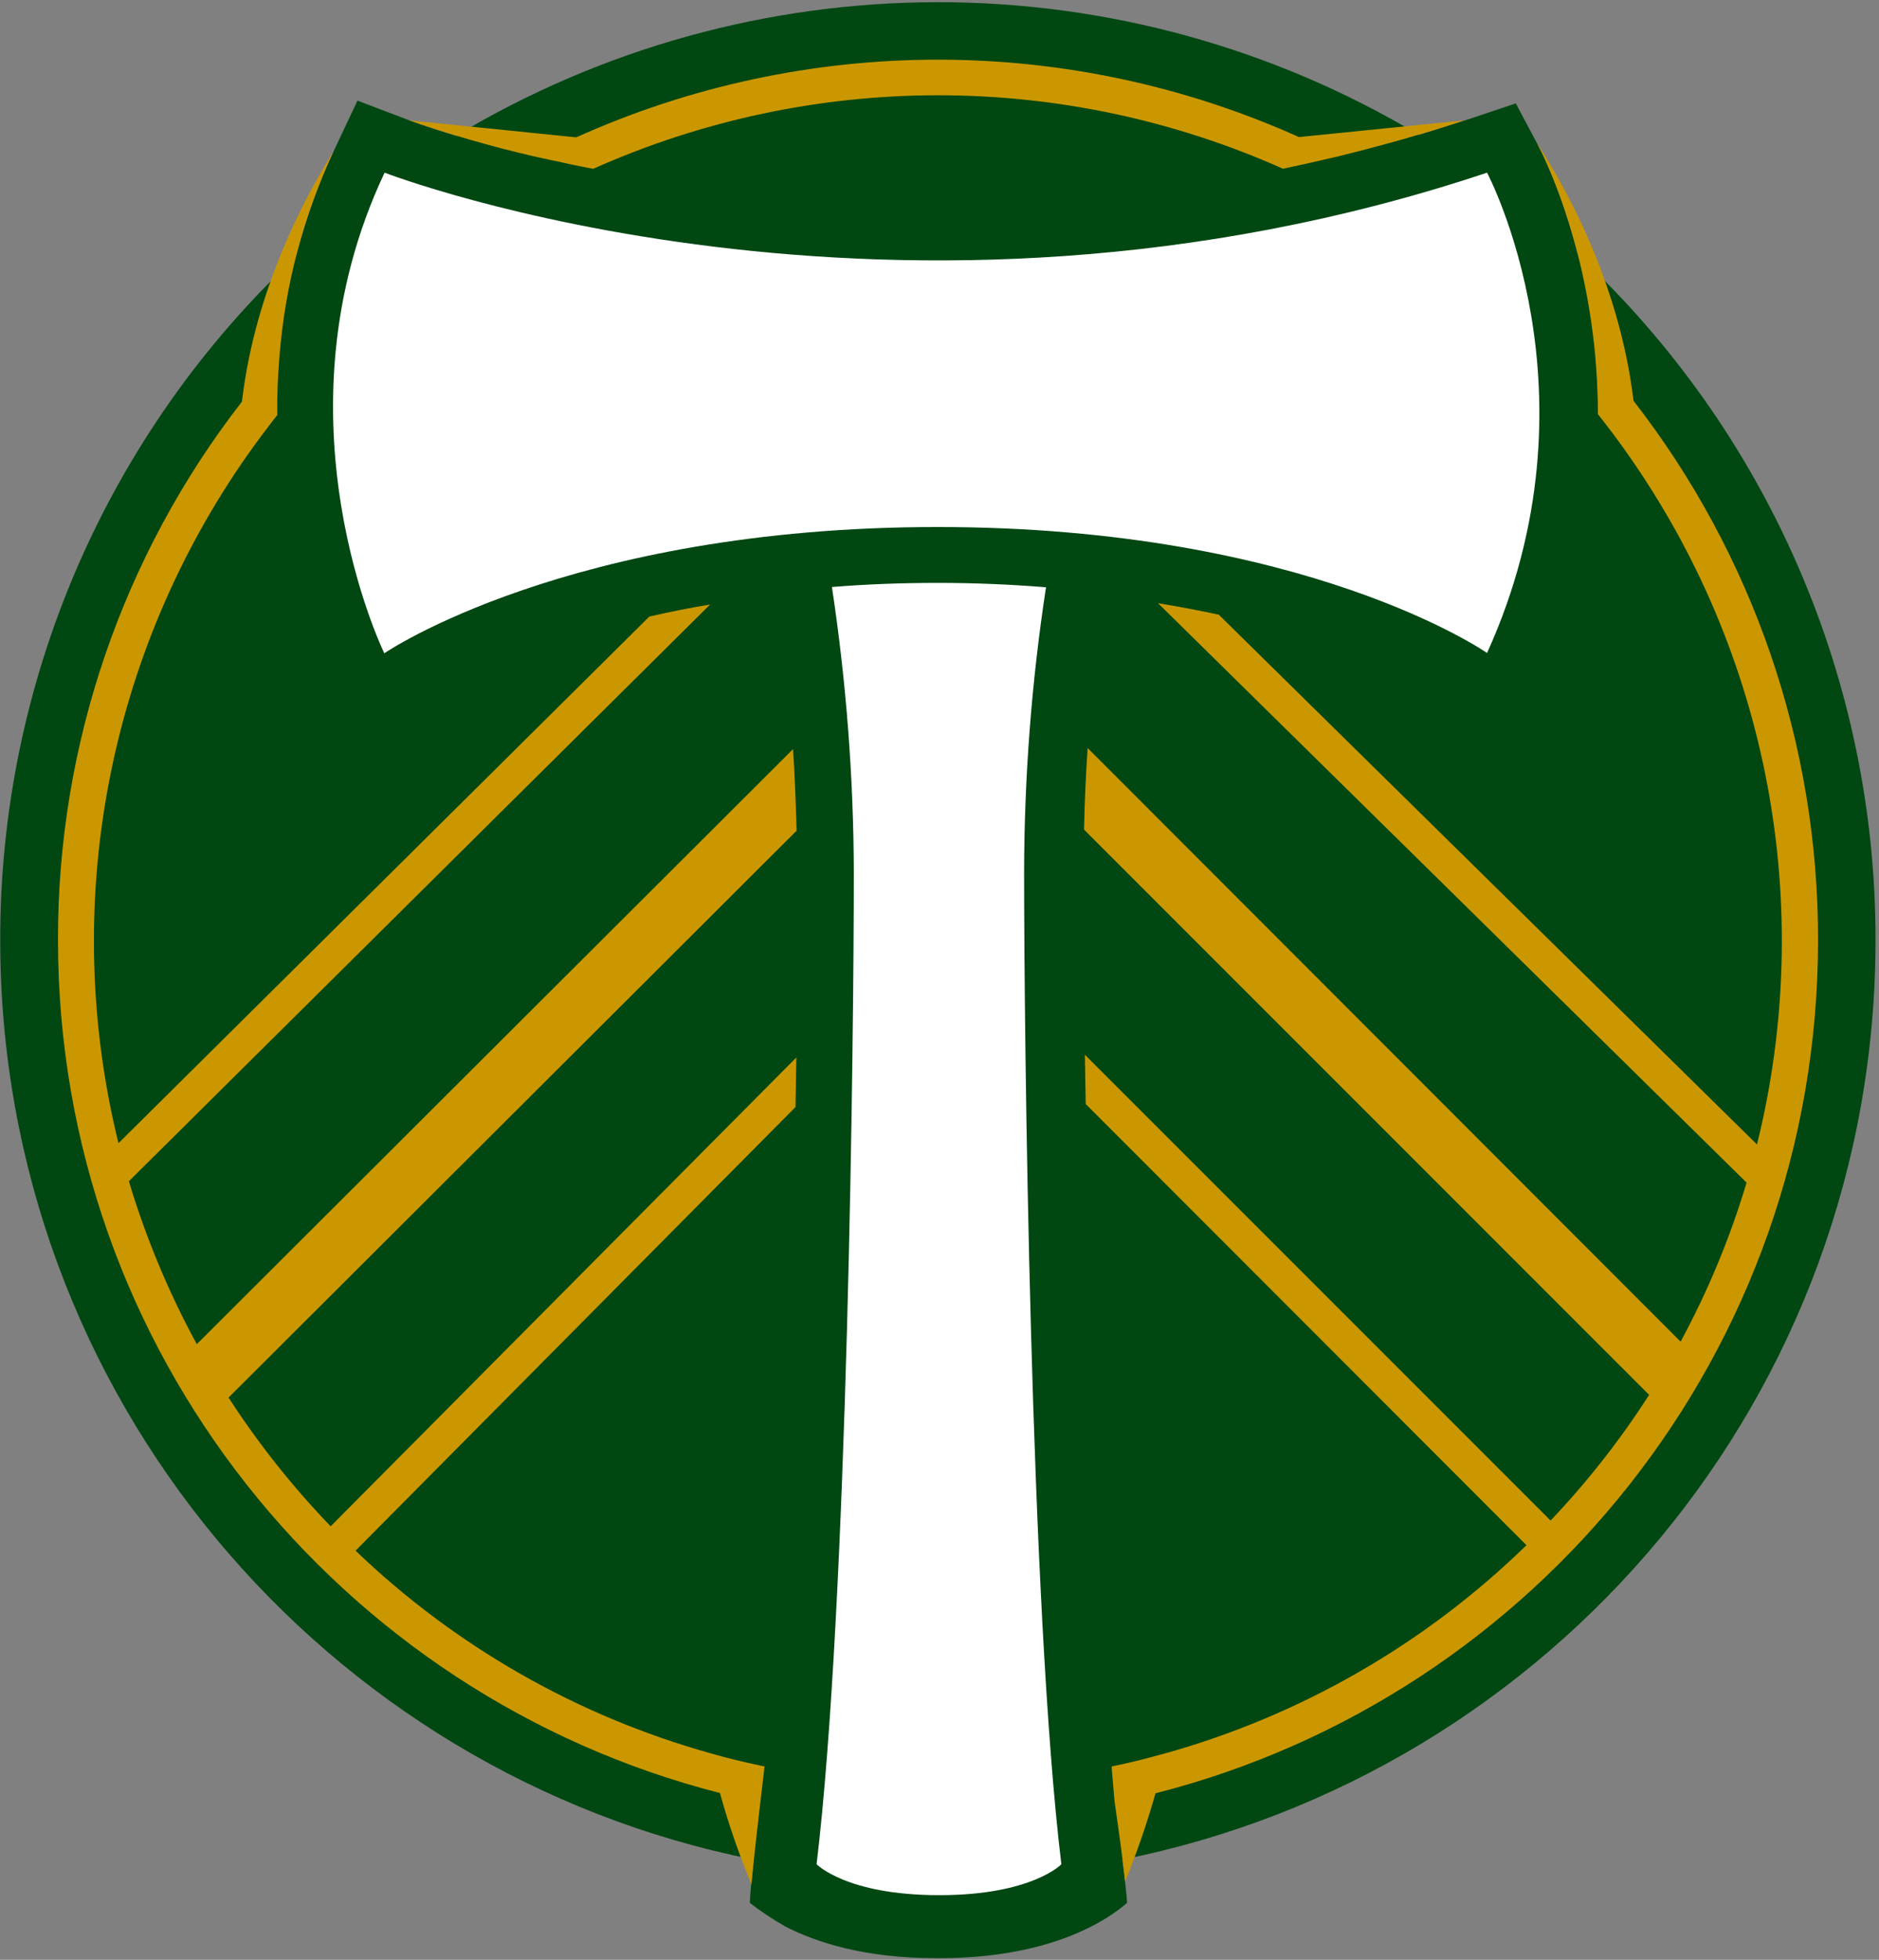 <svg width="492" height="513" viewBox="0 0 492 513" fill="none" xmlns="http://www.w3.org/2000/svg">
<rect x="0" y="0" width="492" height="513" fill="#808080" stroke="none"/>
<g clip-path="url(#clip0_795_4588)">
<path d="M491.089 246.055C491.121 212.411 484.219 179.12 470.812 148.262C457.406 117.404 437.783 89.64 413.169 66.703C408.868 49.929 403.492 39.463 402.918 38.388L396.897 27.062L384.711 31.148C380.338 32.581 375.965 33.944 371.521 35.306C333.407 12.54 289.832 0.537 245.436 0.575C201.04 0.613 157.485 12.69 119.41 35.521C111.453 33.155 107.009 31.435 106.794 31.363L93.604 26.345L87.582 39.105C83.356 48.141 79.973 57.547 77.475 67.205C53.007 90.123 33.509 117.824 20.192 148.59C6.874 179.356 0.021 212.53 0.057 246.055C0.057 365.122 84.858 464.403 197.33 486.769C196.756 492.36 196.398 496.231 196.326 498.095C199.298 500.402 202.437 502.487 205.717 504.331C213.674 508.417 226.29 512.575 245.071 512.575H246.362C276.254 512.503 290.805 501.894 295.106 498.095C295.035 496.303 294.605 492.432 293.888 486.769C406.359 464.332 491.089 365.122 491.089 246.055Z" fill="#004712"/>
<path d="M427.721 104.91C423.993 73.37 409.083 47.635 402.488 37.528L402.918 38.388C403.707 39.893 414.746 61.183 417.685 93.011C417.9 95.305 418.044 97.67 418.187 100.108V100.538C418.33 103.047 418.402 105.627 418.402 108.279V108.423C421.054 111.792 423.635 115.161 426.072 118.674C444.383 144.625 456.894 174.213 462.757 205.428C468.62 236.643 467.697 268.755 460.05 299.581L319.12 160.895C314.103 159.82 308.798 158.816 303.207 157.884L457.326 309.567C453.007 323.997 447.218 337.946 440.051 351.194L284.784 195.805C284.354 202.328 283.995 209.497 283.852 217.167L431.807 365.122C424.268 376.883 415.627 387.9 406.001 398.024L284.067 276.091C284.139 280.248 284.21 284.549 284.282 288.994L399.693 404.476C373.234 430.265 340.723 448.998 305.142 458.955C303.063 459.529 301.056 460.031 298.977 460.604L297.472 460.963C295.321 461.464 293.243 461.966 291.092 462.396V462.826C291.307 465.694 291.594 468.489 291.809 471.213C291.809 471.428 291.881 471.643 291.881 471.859C293.171 480.747 294.103 487.772 294.605 492.503C297.683 484.963 300.34 477.257 302.561 469.421C402.273 444.045 476.036 353.724 476.036 246.127C476.123 194.985 459.118 145.281 427.721 104.91ZM207.652 196.092L51.526 351.86C44.147 338.293 38.19 324 33.748 309.209L185.932 158.243C180.269 159.175 174.965 160.25 170.019 161.397L31.024 299.244C23.445 268.49 22.556 236.468 28.418 205.341C34.28 174.213 46.756 144.708 65.002 118.817C67.439 115.376 70.02 111.935 72.601 108.638V108.423C72.529 103.548 72.744 98.459 73.174 93.298C74.649 74.726 79.431 56.567 87.296 39.678C80.199 51.004 66.794 75.52 63.353 105.125C32.043 145.423 15.089 195.024 15.182 246.055C15.182 353.581 88.873 443.902 188.513 469.35C190.754 477.472 193.508 485.445 196.756 493.22C197.33 486.984 198.549 476.231 200.197 462.396C198.047 461.966 195.896 461.464 193.746 460.963L192.24 460.604C190.162 460.102 188.083 459.529 186.076 458.955C151.183 449.213 119.244 430.99 93.102 405.91L208.298 289.782C208.369 285.338 208.441 280.965 208.513 276.808L86.579 399.53C76.608 389.181 67.654 377.899 59.841 365.839L208.584 217.454C208.369 209.783 208.083 202.615 207.652 196.092ZM335.823 44.194C339.622 43.406 343.421 42.546 347.149 41.685L348.367 41.399L350.589 40.897H350.518C361.629 38.173 372.596 35.09 383.42 31.506L340.124 35.879C310.367 22.512 278.115 15.607 245.494 15.619C212.873 15.632 180.625 22.561 150.879 35.951L107.152 31.506C118.01 35.285 129.065 38.467 140.27 41.04H140.342L140.987 41.184L144.571 41.972L145.718 42.187C146.865 42.474 148.012 42.689 149.23 42.976L150.234 43.191C151.739 43.477 153.316 43.836 154.893 44.123L155.323 44.194C183.719 31.512 214.467 24.951 245.565 24.939C276.664 24.927 307.417 31.463 335.823 44.123V44.194Z" fill="#CB9700"/>
<path d="M389.37 45.198C234.534 96.882 100.701 45.198 100.701 45.198C70.379 109.355 100.629 171.002 100.629 171.002C100.629 171.002 148.8 137.956 245.501 137.956C342.203 137.956 389.37 170.931 389.37 170.931C420.194 103.046 389.37 45.198 389.37 45.198ZM277.902 487.987C269.731 420.174 268.154 270.571 268.154 228.278C268.199 203.319 270.116 178.399 273.888 153.727C264.999 153.01 255.537 152.58 245.645 152.58C235.896 152.58 226.649 152.938 217.832 153.655C221.571 178.355 223.488 203.296 223.566 228.278C223.566 270.571 221.989 420.174 213.817 487.987C213.817 487.987 221.631 496.087 245.86 496.087H246.003C270.161 496.087 277.974 487.987 277.902 487.987Z" fill="white"/>
</g>
<defs>
<clipPath id="clip0_795_4588">
<rect width="491.033" height="512" fill="white" transform="translate(0.057 0.575)"/>
</clipPath>
</defs>
</svg>
